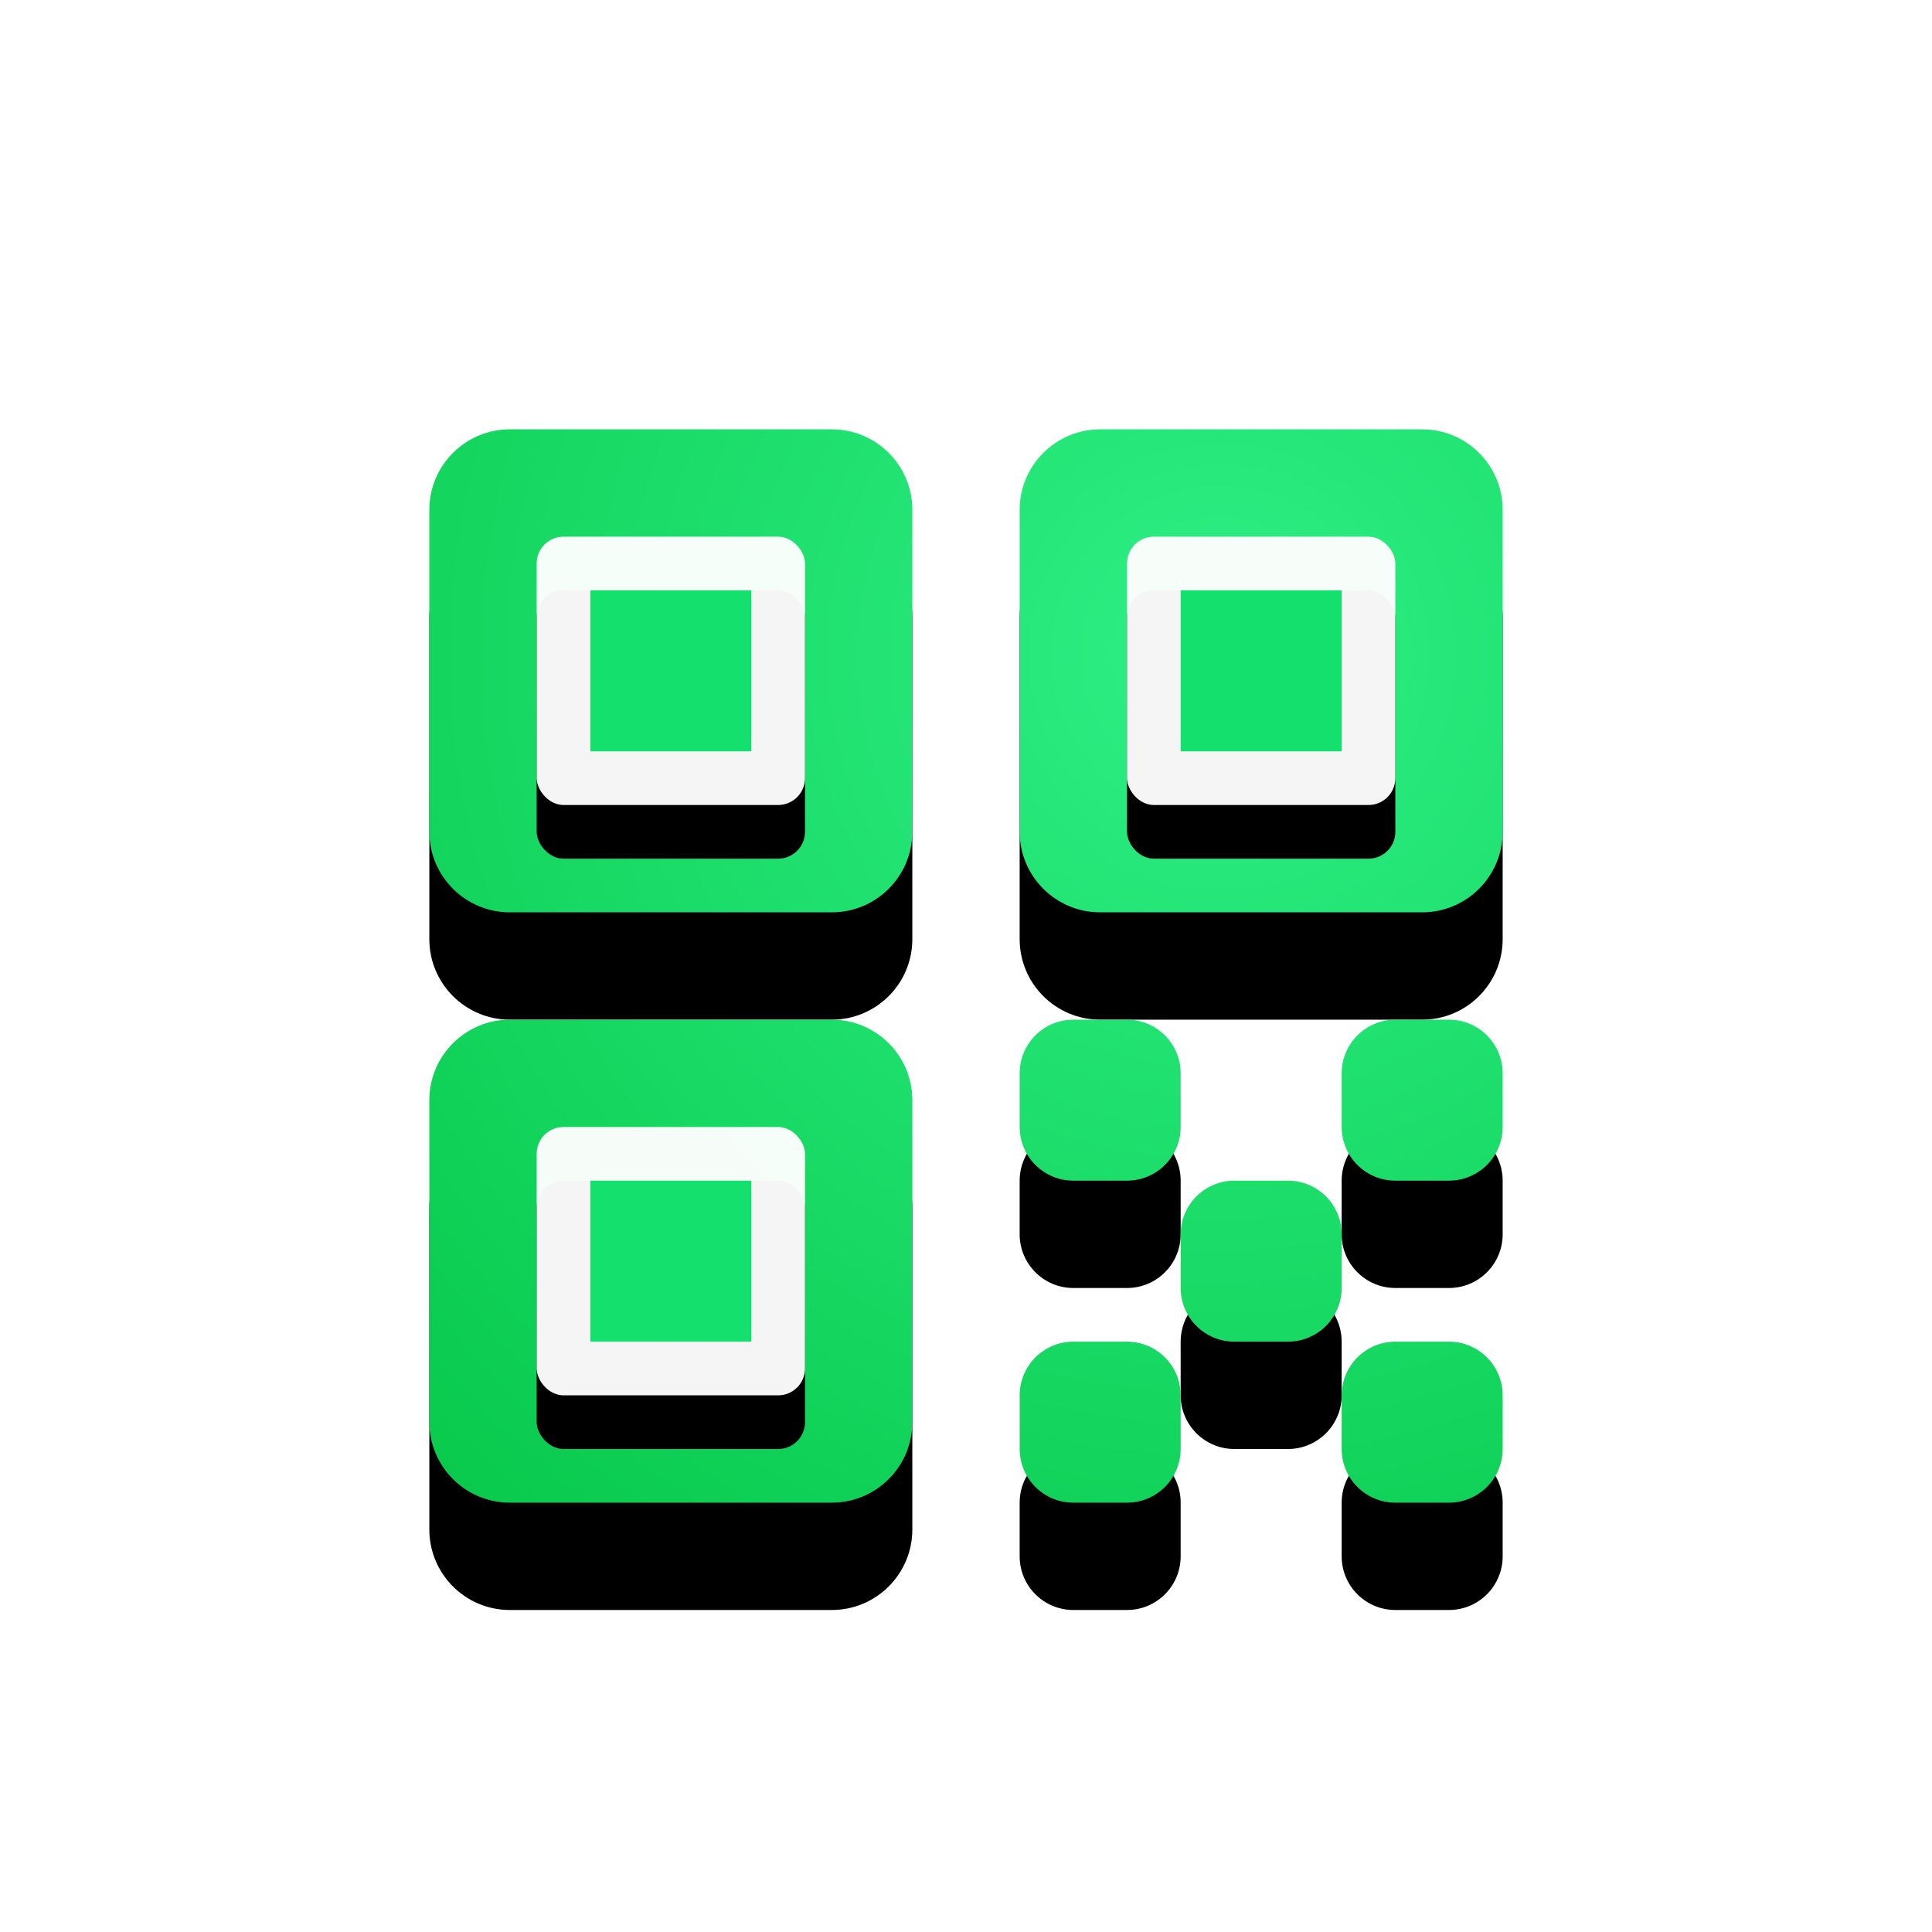 <?xml version="1.0" encoding="UTF-8"?>
<svg width="36px" height="36px" viewBox="0 0 36 36" version="1.1" xmlns="http://www.w3.org/2000/svg" xmlns:xlink="http://www.w3.org/1999/xlink">
    <title>Icon/System/二维码</title>
    <defs>
        <radialGradient cx="73.519%" cy="21.103%" fx="73.519%" fy="21.103%" r="107.841%" id="radialGradient-1">
            <stop stop-color="#2DEF85" offset="0.045%"></stop>
            <stop stop-color="#08C94B" offset="100%"></stop>
        </radialGradient>
        <path d="M27,25 C27.552,25 28,25.448 28,26 L28,27 C28,27.552 27.552,28 27,28 L26,28 C25.448,28 25,27.552 25,27 L25,26 C25,25.448 25.448,25 26,25 L27,25 Z M21,25 C21.552,25 22,25.448 22,26 L22,27 C22,27.552 21.552,28 21,28 L20,28 C19.448,28 19,27.552 19,27 L19,26 C19,25.448 19.448,25 20,25 L21,25 Z M15.5,19 C16.328,19 17,19.672 17,20.5 L17,26.5 C17,27.328 16.328,28 15.5,28 L9.5,28 C8.672,28 8,27.328 8,26.5 L8,20.5 C8,19.672 8.672,19 9.5,19 L15.5,19 Z M24,22 C24.552,22 25,22.448 25,23 L25,24 C25,24.552 24.552,25 24,25 L23,25 C22.448,25 22,24.552 22,24 L22,23 C22,22.448 22.448,22 23,22 L24,22 Z M27,19 C27.552,19 28,19.448 28,20 L28,21 C28,21.552 27.552,22 27,22 L26,22 C25.448,22 25,21.552 25,21 L25,20 C25,19.448 25.448,19 26,19 L27,19 Z M21,19 C21.552,19 22,19.448 22,20 L22,21 C22,21.552 21.552,22 21,22 L20,22 C19.448,22 19,21.552 19,21 L19,20 C19,19.448 19.448,19 20,19 L21,19 Z M15.5,8 C16.328,8 17,8.672 17,9.5 L17,15.5 C17,16.328 16.328,17 15.5,17 L9.5,17 C8.672,17 8,16.328 8,15.5 L8,9.5 C8,8.672 8.672,8 9.5,8 L15.5,8 Z M26.5,8 C27.328,8 28,8.672 28,9.5 L28,15.5 C28,16.328 27.328,17 26.5,17 L20.5,17 C19.672,17 19,16.328 19,15.5 L19,9.5 C19,8.672 19.672,8 20.5,8 L26.5,8 Z" id="path-2"></path>
        <filter x="-35.0%" y="-25.0%" width="170.0%" height="170.0%" filterUnits="objectBoundingBox" id="filter-3">
            <feOffset dx="0" dy="2" in="SourceAlpha" result="shadowOffsetOuter1"></feOffset>
            <feGaussianBlur stdDeviation="2" in="shadowOffsetOuter1" result="shadowBlurOuter1"></feGaussianBlur>
            <feColorMatrix values="0 0 0 0 0.039   0 0 0 0 0.796   0 0 0 0 0.302  0 0 0 0.289 0" type="matrix" in="shadowBlurOuter1"></feColorMatrix>
        </filter>
        <rect id="path-4" x="10" y="10" width="5" height="5" rx="0.5"></rect>
        <filter x="-10.0%" y="-10.0%" width="120.0%" height="140.0%" filterUnits="objectBoundingBox" id="filter-5">
            <feOffset dx="0" dy="1" in="SourceAlpha" result="shadowOffsetOuter1"></feOffset>
            <feComposite in="shadowOffsetOuter1" in2="SourceAlpha" operator="out" result="shadowOffsetOuter1"></feComposite>
            <feColorMatrix values="0 0 0 0 0   0 0 0 0 0   0 0 0 0 0  0 0 0 0.756 0" type="matrix" in="shadowOffsetOuter1"></feColorMatrix>
        </filter>
        <rect id="path-6" x="10" y="21" width="5" height="5" rx="0.5"></rect>
        <filter x="-10.0%" y="-10.0%" width="120.0%" height="140.0%" filterUnits="objectBoundingBox" id="filter-7">
            <feOffset dx="0" dy="1" in="SourceAlpha" result="shadowOffsetOuter1"></feOffset>
            <feComposite in="shadowOffsetOuter1" in2="SourceAlpha" operator="out" result="shadowOffsetOuter1"></feComposite>
            <feColorMatrix values="0 0 0 0 0   0 0 0 0 0   0 0 0 0 0  0 0 0 0.756 0" type="matrix" in="shadowOffsetOuter1"></feColorMatrix>
        </filter>
        <rect id="path-8" x="21" y="10" width="5" height="5" rx="0.5"></rect>
        <filter x="-10.0%" y="-10.0%" width="120.0%" height="140.0%" filterUnits="objectBoundingBox" id="filter-9">
            <feOffset dx="0" dy="1" in="SourceAlpha" result="shadowOffsetOuter1"></feOffset>
            <feComposite in="shadowOffsetOuter1" in2="SourceAlpha" operator="out" result="shadowOffsetOuter1"></feComposite>
            <feColorMatrix values="0 0 0 0 0.055   0 0 0 0 0.807   0 0 0 0 0.193  0 0 0 1 0" type="matrix" in="shadowOffsetOuter1"></feColorMatrix>
        </filter>
    </defs>
    <g id="会议工作台" stroke="none" stroke-width="1" fill="none" fill-rule="evenodd">
        <g id="参会人报名成功备份-5" transform="translate(-213, -266)">
            <g id="编组备份-3" transform="translate(12, 256)">
                <g id="编组-10" transform="translate(175, 0)">
                    <g id="Icon/System/二维码" transform="translate(26, 10)">
                        <g id="形状结合备份-3">
                            <use fill="black" fill-opacity="1" filter="url(#filter-3)" xlink:href="#path-2"></use>
                            <use fill="url(#radialGradient-1)" fill-rule="evenodd" xlink:href="#path-2"></use>
                        </g>
                        <g id="矩形备份-24">
                            <use fill="black" fill-opacity="1" filter="url(#filter-5)" xlink:href="#path-4"></use>
                            <use fill-opacity="0.96" fill="#FFFFFF" fill-rule="evenodd" xlink:href="#path-4"></use>
                        </g>
                        <g id="矩形备份-23">
                            <use fill="black" fill-opacity="1" filter="url(#filter-7)" xlink:href="#path-6"></use>
                            <use fill-opacity="0.96" fill="#FFFFFF" fill-rule="evenodd" xlink:href="#path-6"></use>
                        </g>
                        <g id="矩形备份-22">
                            <use fill="black" fill-opacity="1" filter="url(#filter-9)" xlink:href="#path-8"></use>
                            <use fill-opacity="0.96" fill="#FFFFFF" fill-rule="evenodd" xlink:href="#path-8"></use>
                        </g>
                        <rect id="矩形备份-17" fill="#13E06D" x="11" y="11" width="3" height="3"></rect>
                        <rect id="矩形备份-18" fill="#13E06D" x="11" y="22" width="3" height="3"></rect>
                        <rect id="矩形备份-19" fill="#13E06D" x="22" y="11" width="3" height="3"></rect>
                    </g>
                </g>
            </g>
        </g>
    </g>
</svg>